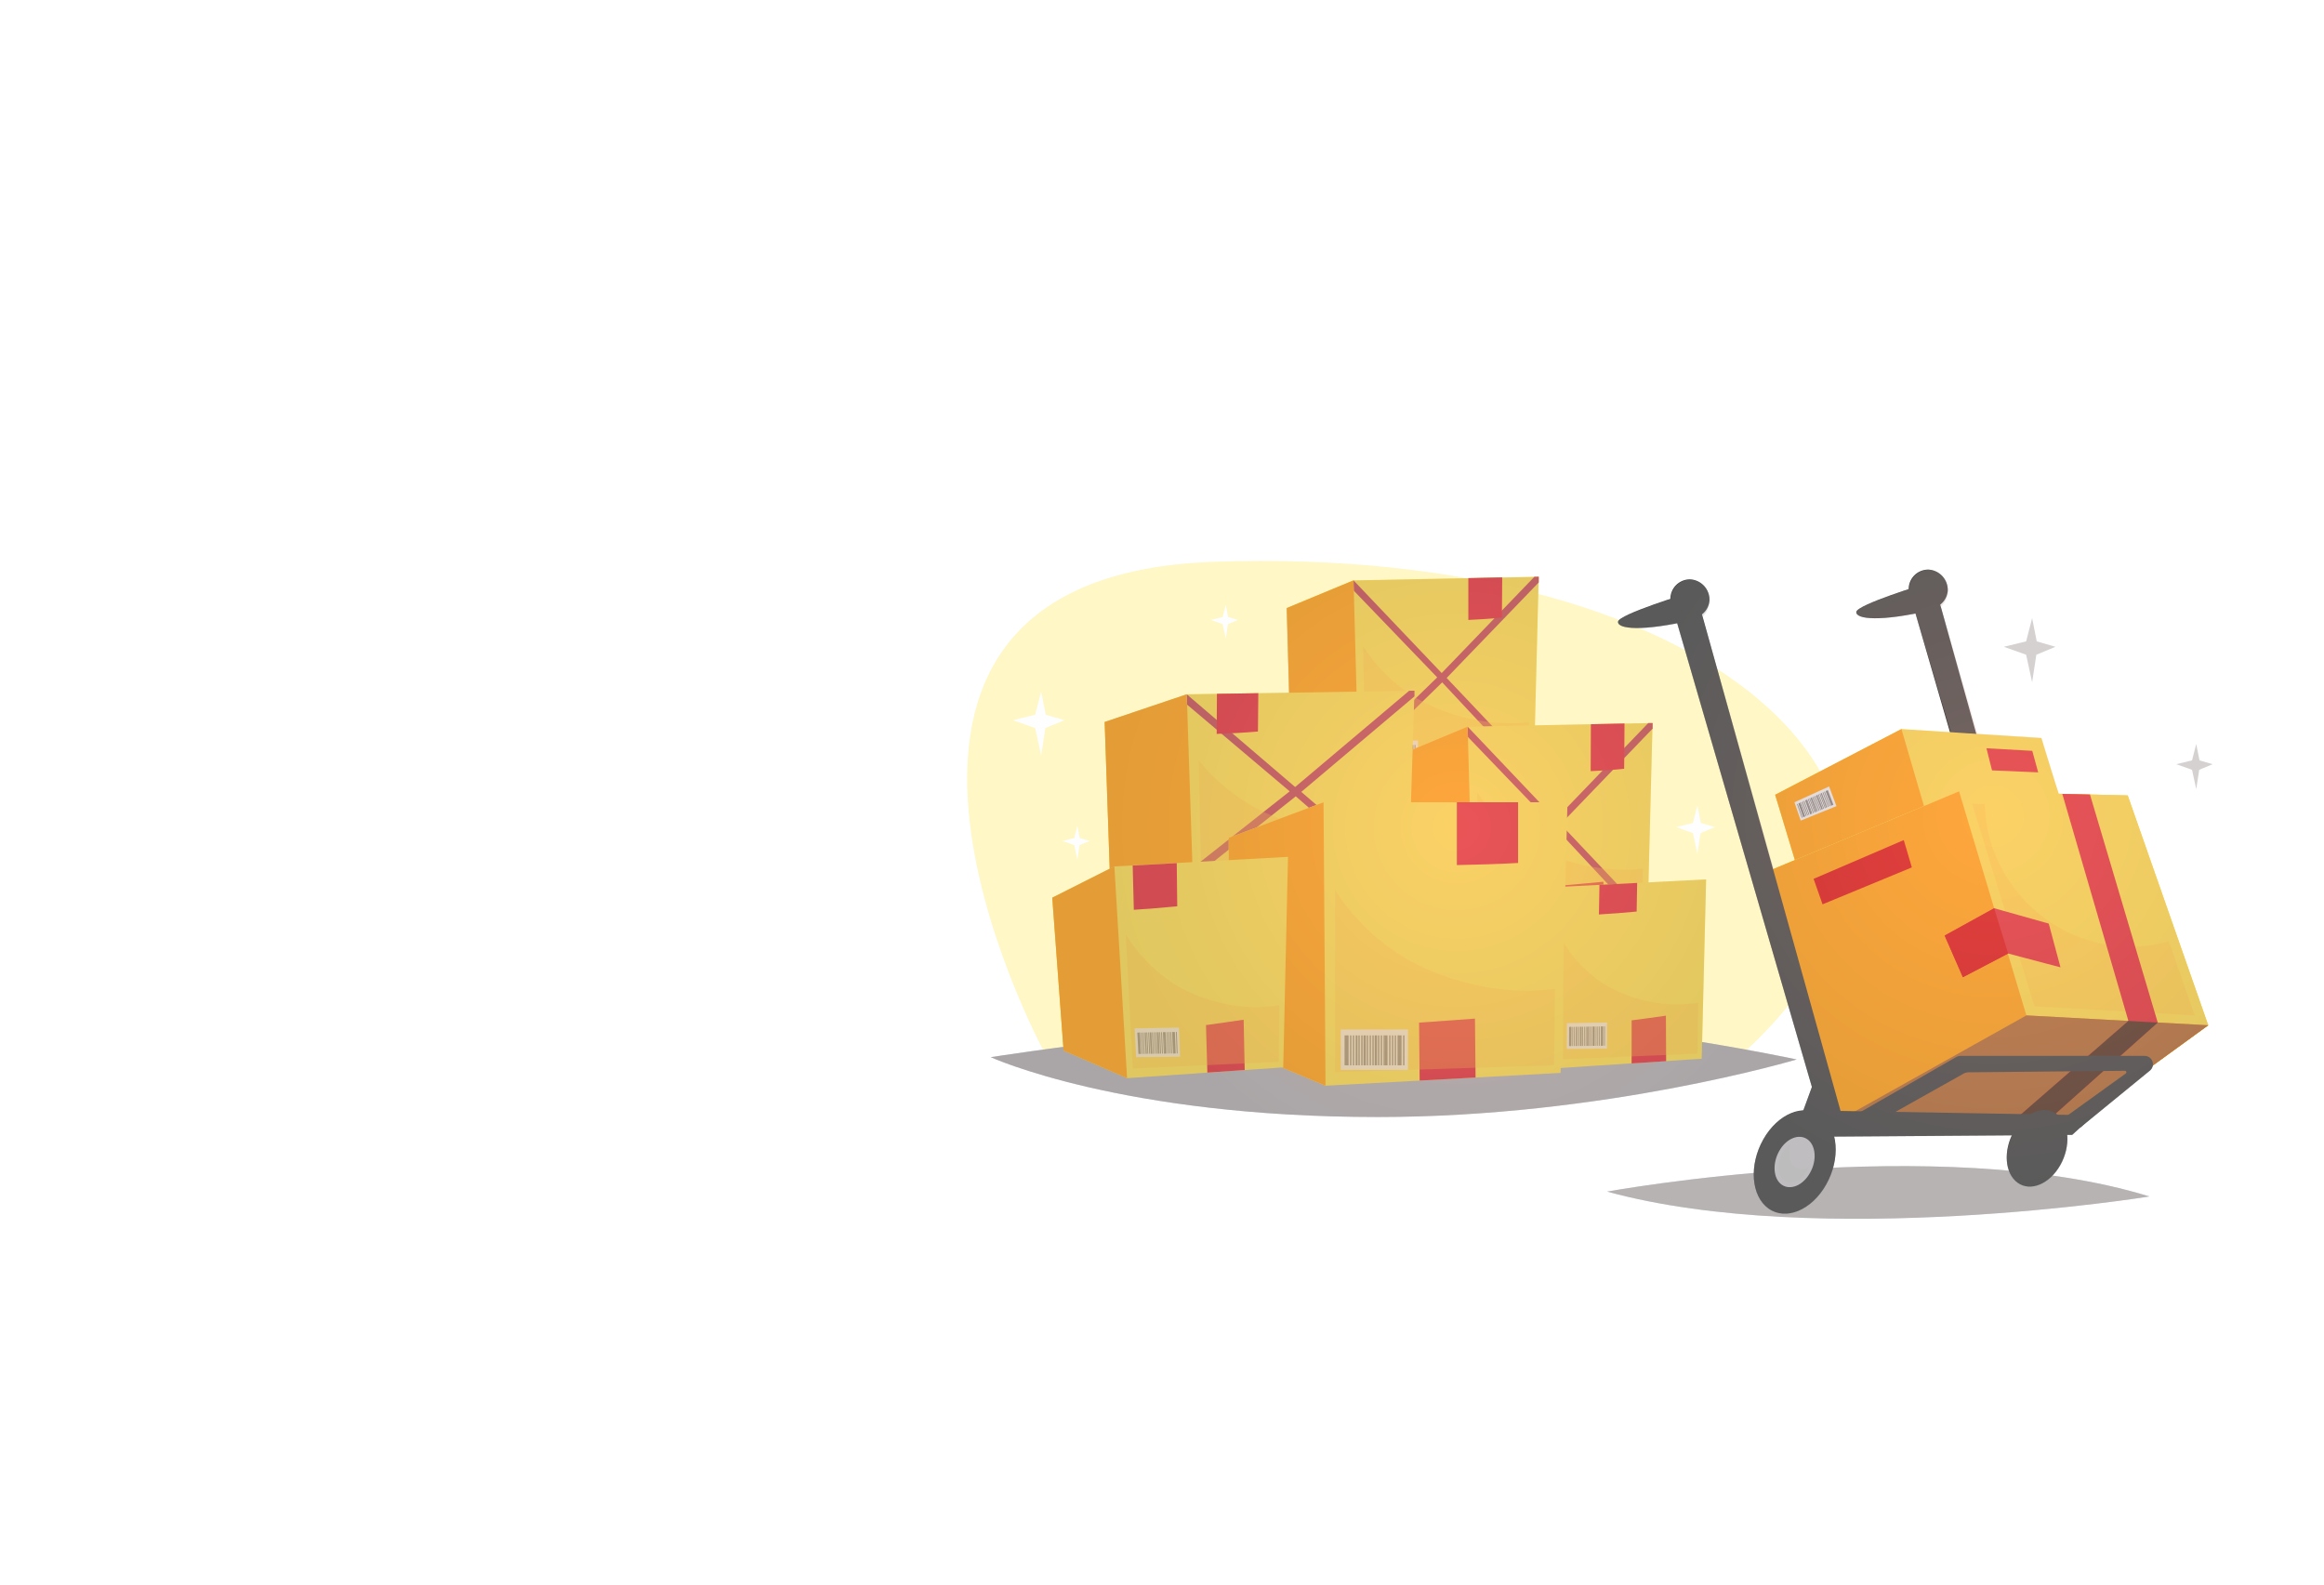 <svg xmlns="http://www.w3.org/2000/svg" xmlns:xlink="http://www.w3.org/1999/xlink" viewBox="0 0 660 450"><defs><style>.cls-1{isolation:isolate;}.cls-2{fill:#fff;}.cls-3{fill:#fff7c5;}.cls-4{fill:#aba5a6;}.cls-5{fill:#cecece;}.cls-12,.cls-13,.cls-20,.cls-5{opacity:0.32;}.cls-13,.cls-20,.cls-5{mix-blend-mode:overlay;}.cls-6{fill:#fbd53d;}.cls-7{fill:#bf3c43;}.cls-8{fill:#ff9700;}.cls-9{fill:#e01e28;}.cls-10{fill:#eaeced;}.cls-11{fill:#777;}.cls-12{fill:#ffb229;mix-blend-mode:multiply;}.cls-13{fill:url(#radial-gradient);}.cls-14{fill:#353535;}.cls-15{fill:#ac5e23;}.cls-16{fill:#482513;}.cls-17{fill:#cac7cc;}.cls-18{fill:#c6c6c6;}.cls-19{fill:#d70002;}.cls-20{fill:url(#radial-gradient-2);}.cls-21{fill:#fefefe;}.cls-22{fill:#d5d1d1;}</style><radialGradient id="radial-gradient" cx="413.74" cy="234.89" r="97.42" gradientUnits="userSpaceOnUse"><stop offset="0" stop-color="#ffc9bd"/><stop offset="0.33" stop-color="#dfbdb6"/><stop offset="0.77" stop-color="#b9afad"/><stop offset="1" stop-color="#aaa"/></radialGradient><radialGradient id="radial-gradient-2" cx="566" cy="231.76" r="104.82" gradientUnits="userSpaceOnUse"><stop offset="0" stop-color="#ffc9bd"/><stop offset="0.62" stop-color="#cbb6b1"/><stop offset="1" stop-color="#aaa"/></radialGradient></defs><g class="cls-1"><g id="Layer_2" data-name="Layer 2"><g id="Layer_1-2" data-name="Layer 1"><rect class="cls-2" width="660" height="450"/><path class="cls-3" d="M296.21,298.07s-72.43-134.23,48.34-138.52c144.17-5.13,226.93,70,150.34,139.66,0,0-90.08,5.91-115.74,5.29S296.21,298.07,296.21,298.07Z"/><path class="cls-4" d="M456.41,338.4s93.86-17.17,154,1.38C610.45,339.78,516.8,354.92,456.41,338.4Z"/><path class="cls-5" d="M456.41,338.4s93.86-17.17,154,1.38C610.45,339.78,516.8,354.92,456.41,338.4Z"/><path class="cls-4" d="M281.35,300.22s68.57-10.64,117.12-11.78,111.76,12.43,111.76,12.43-54.7,16.35-118.91,16.35C318.38,317.22,281.35,300.22,281.35,300.22Z"/><polygon class="cls-6" points="365.44 172.68 384.39 164.82 436.99 163.79 435.46 223.32 386 224.36 366.63 215.5 365.44 172.68"/><polygon class="cls-7" points="435.51 221.56 435.58 218.64 410.84 192.53 436.99 165.4 436.99 163.79 435.75 163.81 409.43 191.14 384.39 164.82 384.47 167.75 408.16 192.37 381.68 218.08 381.68 221.07 409.57 193.78 435.51 221.56"/><polygon class="cls-8" points="365.44 172.68 384.39 164.82 386 224.36 366.63 215.5 365.44 172.68"/><path class="cls-9" d="M417,164.18,417,176.06c3.16-.15,6.34-.33,9.53-.68l.09-11.39Z"/><path class="cls-9" d="M423,208.86c-4,.37-7.93.76-11.85,1.08l.17,13.89,11.86-.25Z"/><polygon class="cls-10" points="402.82 218.78 389.04 218.35 388.88 210 402.7 210.33 402.82 218.78"/><polygon class="cls-11" points="390.48 217.45 389.8 217.43 389.68 211.25 390.36 211.27 390.48 217.45"/><polygon class="cls-11" points="390.61 217.46 390.34 217.45 390.23 211.27 390.5 211.28 390.61 217.46"/><polygon class="cls-11" points="391.18 217.47 390.91 217.46 390.8 211.28 391.06 211.29 391.18 217.47"/><polygon class="cls-11" points="391.75 217.49 391.48 217.48 391.36 211.3 391.63 211.3 391.75 217.49"/><polygon class="cls-11" points="392.43 217.51 392.05 217.5 391.94 211.31 392.32 211.32 392.43 217.51"/><polygon class="cls-11" points="392.88 217.52 392.61 217.51 392.5 211.32 392.77 211.33 392.88 217.52"/><polygon class="cls-11" points="393.45 217.54 393.18 217.53 393.07 211.34 393.34 211.34 393.45 217.54"/><polygon class="cls-11" points="394.12 217.56 393.65 217.55 393.54 211.35 394.02 211.36 394.12 217.56"/><polygon class="cls-11" points="394.59 217.57 394.32 217.57 394.22 211.37 394.49 211.37 394.59 217.57"/><polygon class="cls-11" points="395.16 217.59 394.89 217.58 394.79 211.38 395.06 211.39 395.16 217.59"/><polygon class="cls-11" points="395.74 217.61 395.46 217.6 395.36 211.4 395.63 211.4 395.74 217.61"/><polygon class="cls-11" points="396.41 217.63 395.94 217.62 395.83 211.41 396.31 211.42 396.41 217.63"/><polygon class="cls-11" points="396.88 217.65 396.61 217.64 396.51 211.42 396.78 211.43 396.88 217.65"/><polygon class="cls-11" points="397.45 217.66 397.18 217.65 397.08 211.44 397.36 211.44 397.45 217.66"/><polygon class="cls-11" points="398.03 217.68 397.76 217.67 397.66 211.45 397.93 211.46 398.03 217.68"/><polygon class="cls-11" points="398.58 217.7 398.01 217.68 397.91 211.46 398.48 211.47 398.58 217.7"/><polygon class="cls-11" points="399.18 217.71 398.91 217.71 398.81 211.48 399.08 211.49 399.18 217.71"/><polygon class="cls-11" points="399.75 217.73 399.48 217.72 399.39 211.49 399.66 211.5 399.75 217.73"/><polygon class="cls-11" points="400.33 217.75 400.06 217.74 399.97 211.51 400.24 211.51 400.33 217.75"/><polygon class="cls-11" points="400.91 217.77 400.63 217.76 400.55 211.52 400.82 211.53 400.91 217.77"/><polygon class="cls-11" points="401.46 217.78 400.77 217.76 400.68 211.53 401.38 211.54 401.46 217.78"/><polygon class="cls-11" points="402.06 217.8 401.79 217.79 401.7 211.55 401.98 211.56 402.06 217.8"/><path class="cls-12" d="M402.51,198.43a46.22,46.22,0,0,1-15.38-14.91l.75,38.13H434l.18-16.5A54.1,54.1,0,0,1,402.51,198.43Z"/><polygon class="cls-6" points="397.88 214.22 416.8 206.36 469.31 205.33 467.79 264.86 418.41 265.9 399.06 257.04 397.88 214.22"/><polygon class="cls-7" points="467.83 263.09 467.91 260.18 443.21 234.07 469.31 206.94 469.31 205.33 468.08 205.35 441.79 232.68 416.8 206.36 416.88 209.29 440.53 233.91 414.09 259.62 414.09 262.61 441.94 235.31 467.83 263.09"/><polygon class="cls-8" points="397.88 214.22 416.8 206.36 418.41 265.9 399.06 257.04 397.88 214.22"/><path class="cls-9" d="M451.8,205.67,451.74,219c3.15-.15,6.32-.33,9.51-.68l.1-12.84Z"/><path class="cls-9" d="M455.35,250.4c-4,.37-7.92.76-11.84,1.08l.18,13.88,11.84-.25Z"/><polygon class="cls-10" points="435.2 260.31 421.44 259.89 421.28 251.54 435.08 251.86 435.2 260.31"/><polygon class="cls-11" points="422.87 258.99 422.2 258.97 422.08 252.79 422.76 252.81 422.87 258.99"/><polygon class="cls-11" points="423.01 258.99 422.74 258.99 422.63 252.81 422.89 252.81 423.01 258.99"/><polygon class="cls-11" points="423.57 259.01 423.31 259 423.19 252.82 423.46 252.83 423.57 259.01"/><polygon class="cls-11" points="424.14 259.03 423.87 259.02 423.76 252.84 424.03 252.84 424.14 259.03"/><polygon class="cls-11" points="424.83 259.05 424.45 259.04 424.34 252.85 424.72 252.86 424.83 259.05"/><polygon class="cls-11" points="425.27 259.06 425.01 259.05 424.9 252.86 425.17 252.87 425.27 259.06"/><polygon class="cls-11" points="425.84 259.08 425.57 259.07 425.47 252.88 425.74 252.88 425.84 259.08"/><polygon class="cls-11" points="426.51 259.1 426.04 259.08 425.94 252.89 426.41 252.9 426.51 259.1"/><polygon class="cls-11" points="426.98 259.11 426.71 259.11 426.61 252.91 426.88 252.91 426.98 259.11"/><polygon class="cls-11" points="427.55 259.13 427.28 259.12 427.18 252.92 427.45 252.93 427.55 259.13"/><polygon class="cls-11" points="428.13 259.15 427.85 259.14 427.75 252.93 428.02 252.94 428.13 259.15"/><polygon class="cls-11" points="428.8 259.17 428.32 259.15 428.22 252.94 428.7 252.96 428.8 259.17"/><polygon class="cls-11" points="429.27 259.18 429 259.18 428.9 252.96 429.17 252.97 429.27 259.18"/><polygon class="cls-11" points="429.84 259.2 429.57 259.19 429.47 252.97 429.74 252.98 429.84 259.2"/><polygon class="cls-11" points="430.41 259.22 430.14 259.21 430.05 252.99 430.32 253 430.41 259.22"/><polygon class="cls-11" points="430.96 259.23 430.4 259.22 430.3 253 430.87 253.01 430.96 259.23"/><polygon class="cls-11" points="431.56 259.25 431.29 259.24 431.2 253.02 431.47 253.03 431.56 259.25"/><polygon class="cls-11" points="432.14 259.27 431.87 259.26 431.77 253.03 432.05 253.04 432.14 259.27"/><polygon class="cls-11" points="432.71 259.29 432.44 259.28 432.35 253.05 432.62 253.05 432.71 259.29"/><polygon class="cls-11" points="433.29 259.3 433.02 259.3 432.93 253.06 433.2 253.07 433.29 259.3"/><polygon class="cls-11" points="433.84 259.32 433.15 259.3 433.06 253.06 433.76 253.08 433.84 259.32"/><polygon class="cls-11" points="434.44 259.34 434.17 259.33 434.08 253.09 434.36 253.1 434.44 259.34"/><path class="cls-12" d="M434.89,240a46.21,46.21,0,0,1-15.35-14.91l.74,38.13h46.06l.18-16.5A53.94,53.94,0,0,1,434.89,240Z"/><polygon class="cls-6" points="313.72 205.04 337.03 197.18 401.7 196.15 399.83 255.68 339.01 256.72 315.19 247.86 313.72 205.04"/><polygon class="cls-7" points="399.88 253.92 399.98 251 369.55 224.89 401.7 197.76 401.7 196.15 400.19 196.17 367.81 223.5 337.03 197.18 337.13 200.11 366.26 224.73 333.69 250.44 333.69 253.44 367.99 226.14 399.88 253.92"/><polygon class="cls-8" points="313.72 205.04 337.03 197.18 339.01 256.72 315.19 247.86 313.72 205.04"/><path class="cls-9" d="M345.6,197.05l-.07,11.37c3.89-.15,7.8-.33,11.72-.68l.1-10.88Z"/><path class="cls-9" d="M384.5,241.22c-4.89.37-9.74.76-14.57,1.08l.22,13.89,14.58-.25Z"/><path class="cls-12" d="M359.31,230.79a53.15,53.15,0,0,1-18.91-14.91l.91,38.13h56.74l.22-16.5A79.39,79.39,0,0,1,359.31,230.79Z"/><polygon class="cls-6" points="426.5 259.03 442.19 251.9 484.52 249.75 483.27 300.67 442.28 303.35 426.25 296.16 426.5 259.03"/><polygon class="cls-8" points="426.5 259.03 442.19 251.9 442.28 303.35 426.25 296.16 426.5 259.03"/><path class="cls-9" d="M454.08,259.7c3.56-.23,7.14-.47,10.72-.83l.14-8.13-10.71.55Z"/><path class="cls-9" d="M473.11,288.44c-3.26.45-6.51.92-9.74,1.33V302l9.8-.64Z"/><polygon class="cls-10" points="456.39 297.8 444.94 297.9 444.97 290.56 456.41 290.38 456.39 297.8"/><polygon class="cls-11" points="446.15 297.06 445.59 297.07 445.61 291.63 446.17 291.62 446.15 297.06"/><polygon class="cls-11" points="446.26 297.06 446.04 297.06 446.06 291.63 446.29 291.62 446.26 297.06"/><polygon class="cls-11" points="446.73 297.06 446.51 297.06 446.53 291.62 446.76 291.62 446.73 297.06"/><polygon class="cls-11" points="447.21 297.05 446.98 297.05 447.01 291.61 447.23 291.61 447.21 297.05"/><polygon class="cls-11" points="447.78 297.05 447.46 297.05 447.49 291.6 447.8 291.6 447.78 297.05"/><polygon class="cls-11" points="448.15 297.04 447.93 297.05 447.95 291.6 448.17 291.59 448.15 297.04"/><polygon class="cls-11" points="448.63 297.04 448.4 297.04 448.42 291.59 448.65 291.59 448.63 297.04"/><polygon class="cls-11" points="449.18 297.03 448.79 297.04 448.81 291.58 449.2 291.58 449.18 297.03"/><polygon class="cls-11" points="449.57 297.03 449.35 297.03 449.37 291.58 449.6 291.57 449.57 297.03"/><polygon class="cls-11" points="450.05 297.02 449.82 297.03 449.85 291.57 450.07 291.57 450.05 297.02"/><polygon class="cls-11" points="450.52 297.02 450.3 297.02 450.32 291.56 450.54 291.56 450.52 297.02"/><polygon class="cls-11" points="451.08 297.01 450.69 297.02 450.71 291.56 451.1 291.55 451.08 297.01"/><polygon class="cls-11" points="451.48 297.01 451.25 297.01 451.27 291.55 451.5 291.55 451.48 297.01"/><polygon class="cls-11" points="451.95 297.01 451.73 297.01 451.75 291.54 451.97 291.54 451.95 297.01"/><polygon class="cls-11" points="452.43 297 452.2 297 452.22 291.54 452.45 291.53 452.43 297"/><polygon class="cls-11" points="452.88 297 452.41 297 452.43 291.53 452.9 291.53 452.88 297"/><polygon class="cls-11" points="453.38 296.99 453.16 297 453.18 291.52 453.4 291.52 453.38 296.99"/><polygon class="cls-11" points="453.86 296.99 453.63 296.99 453.65 291.52 453.88 291.51 453.86 296.99"/><polygon class="cls-11" points="454.34 296.98 454.11 296.99 454.13 291.51 454.36 291.51 454.34 296.98"/><polygon class="cls-11" points="454.82 296.98 454.59 296.98 454.61 291.5 454.83 291.5 454.82 296.98"/><polygon class="cls-11" points="455.27 296.98 454.7 296.98 454.72 291.5 455.29 291.49 455.27 296.98"/><polygon class="cls-11" points="455.77 296.97 455.55 296.97 455.56 291.49 455.79 291.49 455.77 296.97"/><path class="cls-12" d="M456.41,280a35.73,35.73,0,0,1-12.36-12.36l-.15,33.19,38.18-1.62.17-14.39A41,41,0,0,1,456.41,280Z"/><polygon class="cls-6" points="348.95 237.93 375.88 227.84 445.15 227.84 443.19 304.69 376.44 308.33 348.95 296.83 348.95 237.93"/><polygon class="cls-8" points="348.95 237.93 375.88 227.84 376.44 308.33 348.95 296.83 348.95 237.93"/><path class="cls-9" d="M431.13,245.07V227.84H413.74v17.83C419.55,245.55,425.35,245.4,431.13,245.07Z"/><path class="cls-9" d="M403,290.41l.17,16.46,15.88-.86-.17-16.74C413.6,289.65,408.3,290.06,403,290.41Z"/><rect class="cls-10" x="380.77" y="292.35" width="19.1" height="11.5"/><rect class="cls-11" x="381.85" y="294.04" width="0.95" height="8.5"/><rect class="cls-11" x="382.61" y="294.04" width="0.38" height="8.5"/><rect class="cls-11" x="383.4" y="294.04" width="0.38" height="8.5"/><rect class="cls-11" x="384.2" y="294.04" width="0.38" height="8.5"/><rect class="cls-11" x="385" y="294.04" width="0.53" height="8.5"/><rect class="cls-11" x="385.78" y="294.04" width="0.38" height="8.5"/><rect class="cls-11" x="386.58" y="294.04" width="0.38" height="8.5"/><rect class="cls-11" x="387.23" y="294.04" width="0.66" height="8.5"/><rect class="cls-11" x="388.16" y="294.04" width="0.38" height="8.5"/><rect class="cls-11" x="388.96" y="294.04" width="0.38" height="8.5"/><rect class="cls-11" x="389.75" y="294.04" width="0.38" height="8.5"/><rect class="cls-11" x="390.4" y="294.04" width="0.66" height="8.5"/><rect class="cls-11" x="391.34" y="294.04" width="0.38" height="8.5"/><rect class="cls-11" x="392.13" y="294.04" width="0.38" height="8.5"/><rect class="cls-11" x="392.92" y="294.04" width="0.38" height="8.5"/><rect class="cls-11" x="393.27" y="294.04" width="0.78" height="8.5"/><rect class="cls-11" x="394.51" y="294.04" width="0.38" height="8.5"/><rect class="cls-11" x="395.3" y="294.04" width="0.38" height="8.5"/><rect class="cls-11" x="396.09" y="294.04" width="0.38" height="8.5"/><rect class="cls-11" x="396.89" y="294.04" width="0.38" height="8.5"/><rect class="cls-11" x="397.08" y="294.04" width="0.95" height="8.5"/><rect class="cls-11" x="398.47" y="294.04" width="0.38" height="8.5"/><path class="cls-12" d="M399.87,272.57a60.56,60.56,0,0,1-20.72-19.84V304.5l62.17-2,.26-21.67C427.61,282.74,411.79,279.23,399.87,272.57Z"/><polygon class="cls-6" points="298.84 254.94 316.47 246.05 365.78 243.34 364.43 303.13 320.08 306.19 302.05 298.36 298.84 254.94"/><polygon class="cls-8" points="298.84 254.94 316.47 246.05 320.08 306.19 302.05 298.36 298.84 254.94"/><path class="cls-9" d="M322,258.37c4.09-.28,8.21-.58,12.33-1l-.14-12.26-12.51.69Z"/><path class="cls-9" d="M353.19,289.58c-3.59.52-7.15,1.06-10.7,1.53l.39,13.5,10.61-.73Z"/><polygon class="cls-10" points="335.13 300.08 322.64 300.22 322.23 292.05 334.83 291.82 335.13 300.08"/><polygon class="cls-11" points="323.91 299.29 323.3 299.3 323 293.25 323.62 293.24 323.91 299.29"/><polygon class="cls-11" points="324.04 299.29 323.79 299.29 323.5 293.24 323.74 293.24 324.04 299.29"/><polygon class="cls-11" points="324.55 299.28 324.31 299.29 324.01 293.23 324.26 293.23 324.55 299.28"/><polygon class="cls-11" points="325.07 299.28 324.82 299.28 324.53 293.22 324.78 293.22 325.07 299.28"/><polygon class="cls-11" points="325.69 299.27 325.35 299.27 325.06 293.21 325.41 293.21 325.69 299.27"/><polygon class="cls-11" points="326.1 299.26 325.86 299.27 325.57 293.2 325.82 293.2 326.1 299.26"/><polygon class="cls-11" points="326.62 299.26 326.37 299.26 326.09 293.2 326.34 293.19 326.62 299.26"/><polygon class="cls-11" points="327.23 299.25 326.8 299.25 326.52 293.19 326.95 293.18 327.23 299.25"/><polygon class="cls-11" points="327.65 299.25 327.41 299.25 327.14 293.18 327.38 293.17 327.65 299.25"/><polygon class="cls-11" points="328.17 299.24 327.93 299.24 327.66 293.17 327.91 293.17 328.17 299.24"/><polygon class="cls-11" points="328.69 299.23 328.44 299.24 328.18 293.16 328.43 293.16 328.69 299.23"/><polygon class="cls-11" points="329.3 299.22 328.87 299.23 328.61 293.15 329.04 293.15 329.3 299.22"/><polygon class="cls-11" points="329.73 299.22 329.48 299.22 329.23 293.14 329.48 293.14 329.73 299.22"/><polygon class="cls-11" points="330.25 299.21 330 299.21 329.75 293.13 330 293.13 330.25 299.21"/><polygon class="cls-11" points="330.77 299.21 330.52 299.21 330.27 293.13 330.52 293.12 330.77 299.21"/><polygon class="cls-11" points="331.27 299.2 330.75 299.21 330.51 293.12 331.02 293.11 331.27 299.2"/><polygon class="cls-11" points="331.81 299.19 331.57 299.2 331.32 293.11 331.57 293.1 331.81 299.19"/><polygon class="cls-11" points="332.33 299.19 332.09 299.19 331.85 293.1 332.1 293.09 332.33 299.19"/><polygon class="cls-11" points="332.86 299.18 332.61 299.18 332.37 293.09 332.62 293.08 332.86 299.18"/><polygon class="cls-11" points="333.38 299.17 333.13 299.18 332.9 293.08 333.15 293.08 333.38 299.17"/><polygon class="cls-11" points="333.88 299.17 333.26 299.18 333.02 293.08 333.65 293.07 333.88 299.17"/><polygon class="cls-11" points="334.43 299.16 334.18 299.16 333.95 293.06 334.2 293.06 334.43 299.16"/><path class="cls-12" d="M334.38,280a44.18,44.18,0,0,1-14.65-14.57l2,38,41.44-1.89.13-16.09C353.55,287.14,342.64,284.78,334.38,280Z"/><path class="cls-13" d="M483.39,295.92l1.13-46.17-16.37.83,1.12-43.6,0,0v-1.61l-1.23,0h0l-6.73.13h0l-1.21,0L435.9,206l1-40.53,0,0v-1.61l-1.23,0h0l-9.16.18h0l-9.56.19h0l-32.63.64-19,7.86.67,24-8.76.14h0l-11.75.19h0l-8.57.13L313.72,205l1.43,41.68-16.31,8.22L302,297.28c-12.55,1.69-20.62,2.94-20.62,2.94s37,17,110,17c64.21,0,118.91-16.35,118.91-16.35S499.45,298.56,483.39,295.92Z"/><path class="cls-14" d="M546.79,165.78s-19.42,5.91-19.61,8,6.8,2.86,21.19-.49C548.37,173.27,547.77,166.17,546.79,165.78Z"/><polygon class="cls-14" points="542.95 170.66 585.59 317.45 591.7 317.45 550.04 168.24 542.95 170.66"/><path class="cls-14" d="M553.15,167.76a5.56,5.56,0,1,1-5.55-6A5.8,5.8,0,0,1,553.15,167.76Z"/><path class="cls-6" d="M504.14,225.71,510.87,248l38.59-8.57s38.88-4.58,38.28-5-8-24.83-8-24.83L540,207.05Z"/><polygon class="cls-8" points="504.14 225.71 510.87 247.95 549.46 239.38 540 207.05 504.14 225.71"/><polygon class="cls-9" points="564.14 212.5 565.72 218.78 578.83 219.34 577.15 213.23 564.14 212.5"/><polygon class="cls-10" points="511.4 233.04 521.54 228.93 519.46 223.35 509.6 227.83 511.4 233.04"/><polygon class="cls-11" points="520.13 228.76 520.67 228.54 519.09 224.39 518.56 224.63 520.13 228.76"/><polygon class="cls-11" points="520.02 228.81 520.24 228.72 518.67 224.59 518.46 224.68 520.02 228.81"/><polygon class="cls-11" points="519.58 228.99 519.79 228.9 518.23 224.78 518.02 224.88 519.58 228.99"/><polygon class="cls-11" points="519.13 229.17 519.34 229.09 517.79 224.98 517.59 225.07 519.13 229.17"/><polygon class="cls-11" points="518.6 229.39 518.89 229.27 517.36 225.18 517.07 225.31 518.6 229.39"/><polygon class="cls-11" points="518.25 229.54 518.46 229.45 516.94 225.37 516.74 225.46 518.25 229.54"/><polygon class="cls-11" points="517.82 229.71 518.02 229.63 516.51 225.56 516.31 225.66 517.82 229.71"/><polygon class="cls-11" points="517.31 229.92 517.67 229.78 516.16 225.72 515.82 225.88 517.31 229.92"/><polygon class="cls-11" points="516.96 230.07 517.16 229.99 515.67 225.94 515.48 226.03 516.96 230.07"/><polygon class="cls-11" points="516.53 230.24 516.74 230.16 515.26 226.13 515.06 226.22 516.53 230.24"/><polygon class="cls-11" points="516.11 230.42 516.31 230.33 514.85 226.32 514.65 226.41 516.11 230.42"/><polygon class="cls-11" points="515.62 230.62 515.97 230.48 514.51 226.47 514.17 226.63 515.62 230.62"/><polygon class="cls-11" points="515.28 230.76 515.48 230.68 514.03 226.69 513.84 226.78 515.28 230.76"/><polygon class="cls-11" points="514.87 230.93 515.07 230.85 513.63 226.87 513.44 226.96 514.87 230.93"/><polygon class="cls-11" points="514.46 231.1 514.65 231.02 513.23 227.05 513.04 227.14 514.46 231.1"/><polygon class="cls-11" points="514.08 231.26 514.48 231.09 513.06 227.13 512.67 227.31 514.08 231.26"/><polygon class="cls-11" points="513.65 231.43 513.84 231.35 512.44 227.41 512.26 227.5 513.65 231.43"/><polygon class="cls-11" points="513.25 231.59 513.44 231.52 512.05 227.59 511.87 227.67 513.25 231.59"/><polygon class="cls-11" points="512.86 231.76 513.05 231.68 511.66 227.77 511.48 227.85 512.86 231.76"/><polygon class="cls-11" points="512.47 231.92 512.65 231.84 511.28 227.94 511.1 228.02 512.47 231.92"/><polygon class="cls-11" points="512.09 232.07 512.56 231.88 511.19 227.98 510.73 228.19 512.09 232.07"/><polygon class="cls-11" points="511.69 232.24 511.87 232.16 510.52 228.29 510.34 228.37 511.69 232.24"/><polygon class="cls-6" points="604.25 225.9 556.36 224.74 502.55 247.26 521.32 318.67 587.11 320.23 627.12 291.16 604.25 225.9"/><polygon class="cls-6" points="604.25 225.9 556.36 224.74 502.55 247.26 521.32 318.67 587.11 320.23 627.12 291.16 604.25 225.9"/><path class="cls-12" d="M615.92,267.31A40.45,40.45,0,0,1,605,268.85c-22.26,0-40.85-18.34-41.35-40.51l-3.59-.08,17.74,57.54,45.45,2.56Z"/><polygon class="cls-8" points="575.48 288.36 556.36 224.74 502.55 247.26 521.32 318.67 587.11 320.23 627.12 291.16 575.48 288.36"/><polygon class="cls-15" points="575.48 288.36 521.32 318.67 587.11 320.23 627.12 291.16 575.48 288.36"/><polygon class="cls-9" points="585.68 225.45 604.45 289.93 570.09 319.82 579.53 320.05 612.78 290.39 593.54 225.64 585.68 225.45"/><polygon class="cls-16" points="604.45 289.93 570.09 319.82 579.53 320.05 612.78 290.39 604.45 289.93"/><path class="cls-14" d="M585.11,330.87c-3.05,5.4-8.48,7.64-12.13,5s-4.13-9.13-1.08-14.52,8.48-7.63,12.13-5S588.16,325.48,585.11,330.87Z"/><polygon class="cls-14" points="588.48 322.29 511.47 322.85 513 315.33 594.59 316.74 588.48 322.29"/><path class="cls-14" d="M525,317.73l30.47-17.49a2.9,2.9,0,0,1,1.44-.38h52.14a2.36,2.36,0,0,1,1.49,4.19l-19.8,16.18-6.22-1.56,19.18-13.82a.42.42,0,0,0-.25-.76l-44.39.43a2.88,2.88,0,0,0-1.41.37L533.1,318.67Z"/><path class="cls-14" d="M479.12,168.55s-19.41,5.91-19.61,8,6.8,2.86,21.19-.49C480.7,176,480.11,168.94,479.12,168.55Z"/><polygon class="cls-14" points="475.28 173.44 517.92 320.23 524.03 320.23 482.38 171.01 475.28 173.44"/><path class="cls-14" d="M485.48,170.53a5.56,5.56,0,1,1-5.54-6A5.8,5.8,0,0,1,485.48,170.53Z"/><polygon class="cls-14" points="515.37 306.49 511.47 317.14 515.9 318.17 518.63 310.93 515.37 306.49"/><path class="cls-14" d="M518.61,336.41c-4.12,7.29-11.46,10.32-16.39,6.78s-5.58-12.33-1.46-19.62,11.46-10.32,16.39-6.77S522.74,329.13,518.61,336.41Z"/><path class="cls-17" d="M514,333.13c-2,3.56-5.59,5-8,3.31s-2.73-6-.71-9.58,5.59-5,8-3.31S516.06,329.57,514,333.13Z"/><path class="cls-18" d="M509.78,331.42c-1.7-1.22-2.11-4-1.13-6.6a6.9,6.9,0,0,0-2.51,2.62c-1.64,2.9-1.38,6.38.58,7.79s4.87.21,6.51-2.69a7.87,7.87,0,0,0,.55-1.18A3.58,3.58,0,0,1,509.78,331.42Z"/><polygon class="cls-19" points="515.05 249.58 517.59 256.82 542.95 246.33 540.66 238.57 515.05 249.58"/><polygon class="cls-9" points="552.27 265.69 566.33 257.93 581.83 262.29 585.16 274.71 570.3 270.79 557.44 277.52 552.27 265.69"/><polygon class="cls-19" points="552.27 265.69 566.33 257.93 570.3 270.79 557.44 277.52 552.27 265.69"/><path class="cls-20" d="M611.38,302.59l15.74-11.43L604.25,225.9l-10.71-.26h0l-7.86-.19h0l-1,0c-2.26-7.13-4.92-15.91-4.92-15.91l-18.14-1.13-10.45-36.06a6.18,6.18,0,0,0,2-4.57,5.81,5.81,0,0,0-5.55-6,5.75,5.75,0,0,0-5.5,5.54c-5.75,1.89-14.79,5.08-14.92,6.49-.18,1.84,5.38,2.66,16.79.44l10,33.72-14-.87-35.86,18.66,5.61,18.54-6,2.5-20.26-71.64a6.25,6.25,0,0,0,2-4.58,5.8,5.8,0,0,0-5.54-6,5.73,5.73,0,0,0-5.5,5.53c-5.76,1.9-14.79,5.08-14.93,6.49-.17,1.85,5.39,2.67,16.79.45l38.28,131.67-2.45,6.68c-4.08.17-8.5,3.17-11.37,8.24-4.12,7.29-3.47,16.07,1.46,19.62s12.27.51,16.39-6.78a19.26,19.26,0,0,0,2.28-13.63l50.51-.36c-2.44,5.16-1.84,11,1.58,13.47,3.65,2.62,9.08.38,12.13-5A14.71,14.71,0,0,0,587,322.3h1.45l2.28-2.06,19.8-16.18A2.3,2.3,0,0,0,611.38,302.59Z"/><polygon class="cls-21" points="295.68 196.38 293.98 202.97 287.64 204.52 293.98 206.77 295.68 214.59 296.88 206.77 302.31 204.52 296.99 202.97 295.68 196.38"/><polygon class="cls-21" points="482.05 228.76 480.77 233.72 476 234.88 480.77 236.58 482.05 242.47 482.95 236.58 487.04 234.88 483.04 233.72 482.05 228.76"/><polygon class="cls-21" points="348.11 171.76 347.21 175.24 343.87 176.05 347.21 177.24 348.11 181.36 348.74 177.24 351.6 176.05 348.8 175.24 348.11 171.76"/><polygon class="cls-21" points="305.96 234.53 305.07 238 301.73 238.82 305.07 240 305.96 244.13 306.6 240 309.46 238.82 306.65 238 305.96 234.53"/><polygon class="cls-22" points="577.11 175.55 575.41 182.14 569.07 183.68 575.41 185.93 577.11 193.75 578.31 185.93 583.74 183.68 578.42 182.14 577.11 175.55"/><polygon class="cls-22" points="623.72 211.29 622.52 215.94 618.05 217.02 622.52 218.61 623.72 224.12 624.56 218.61 628.38 217.02 624.64 215.94 623.72 211.29"/></g></g></g></svg>